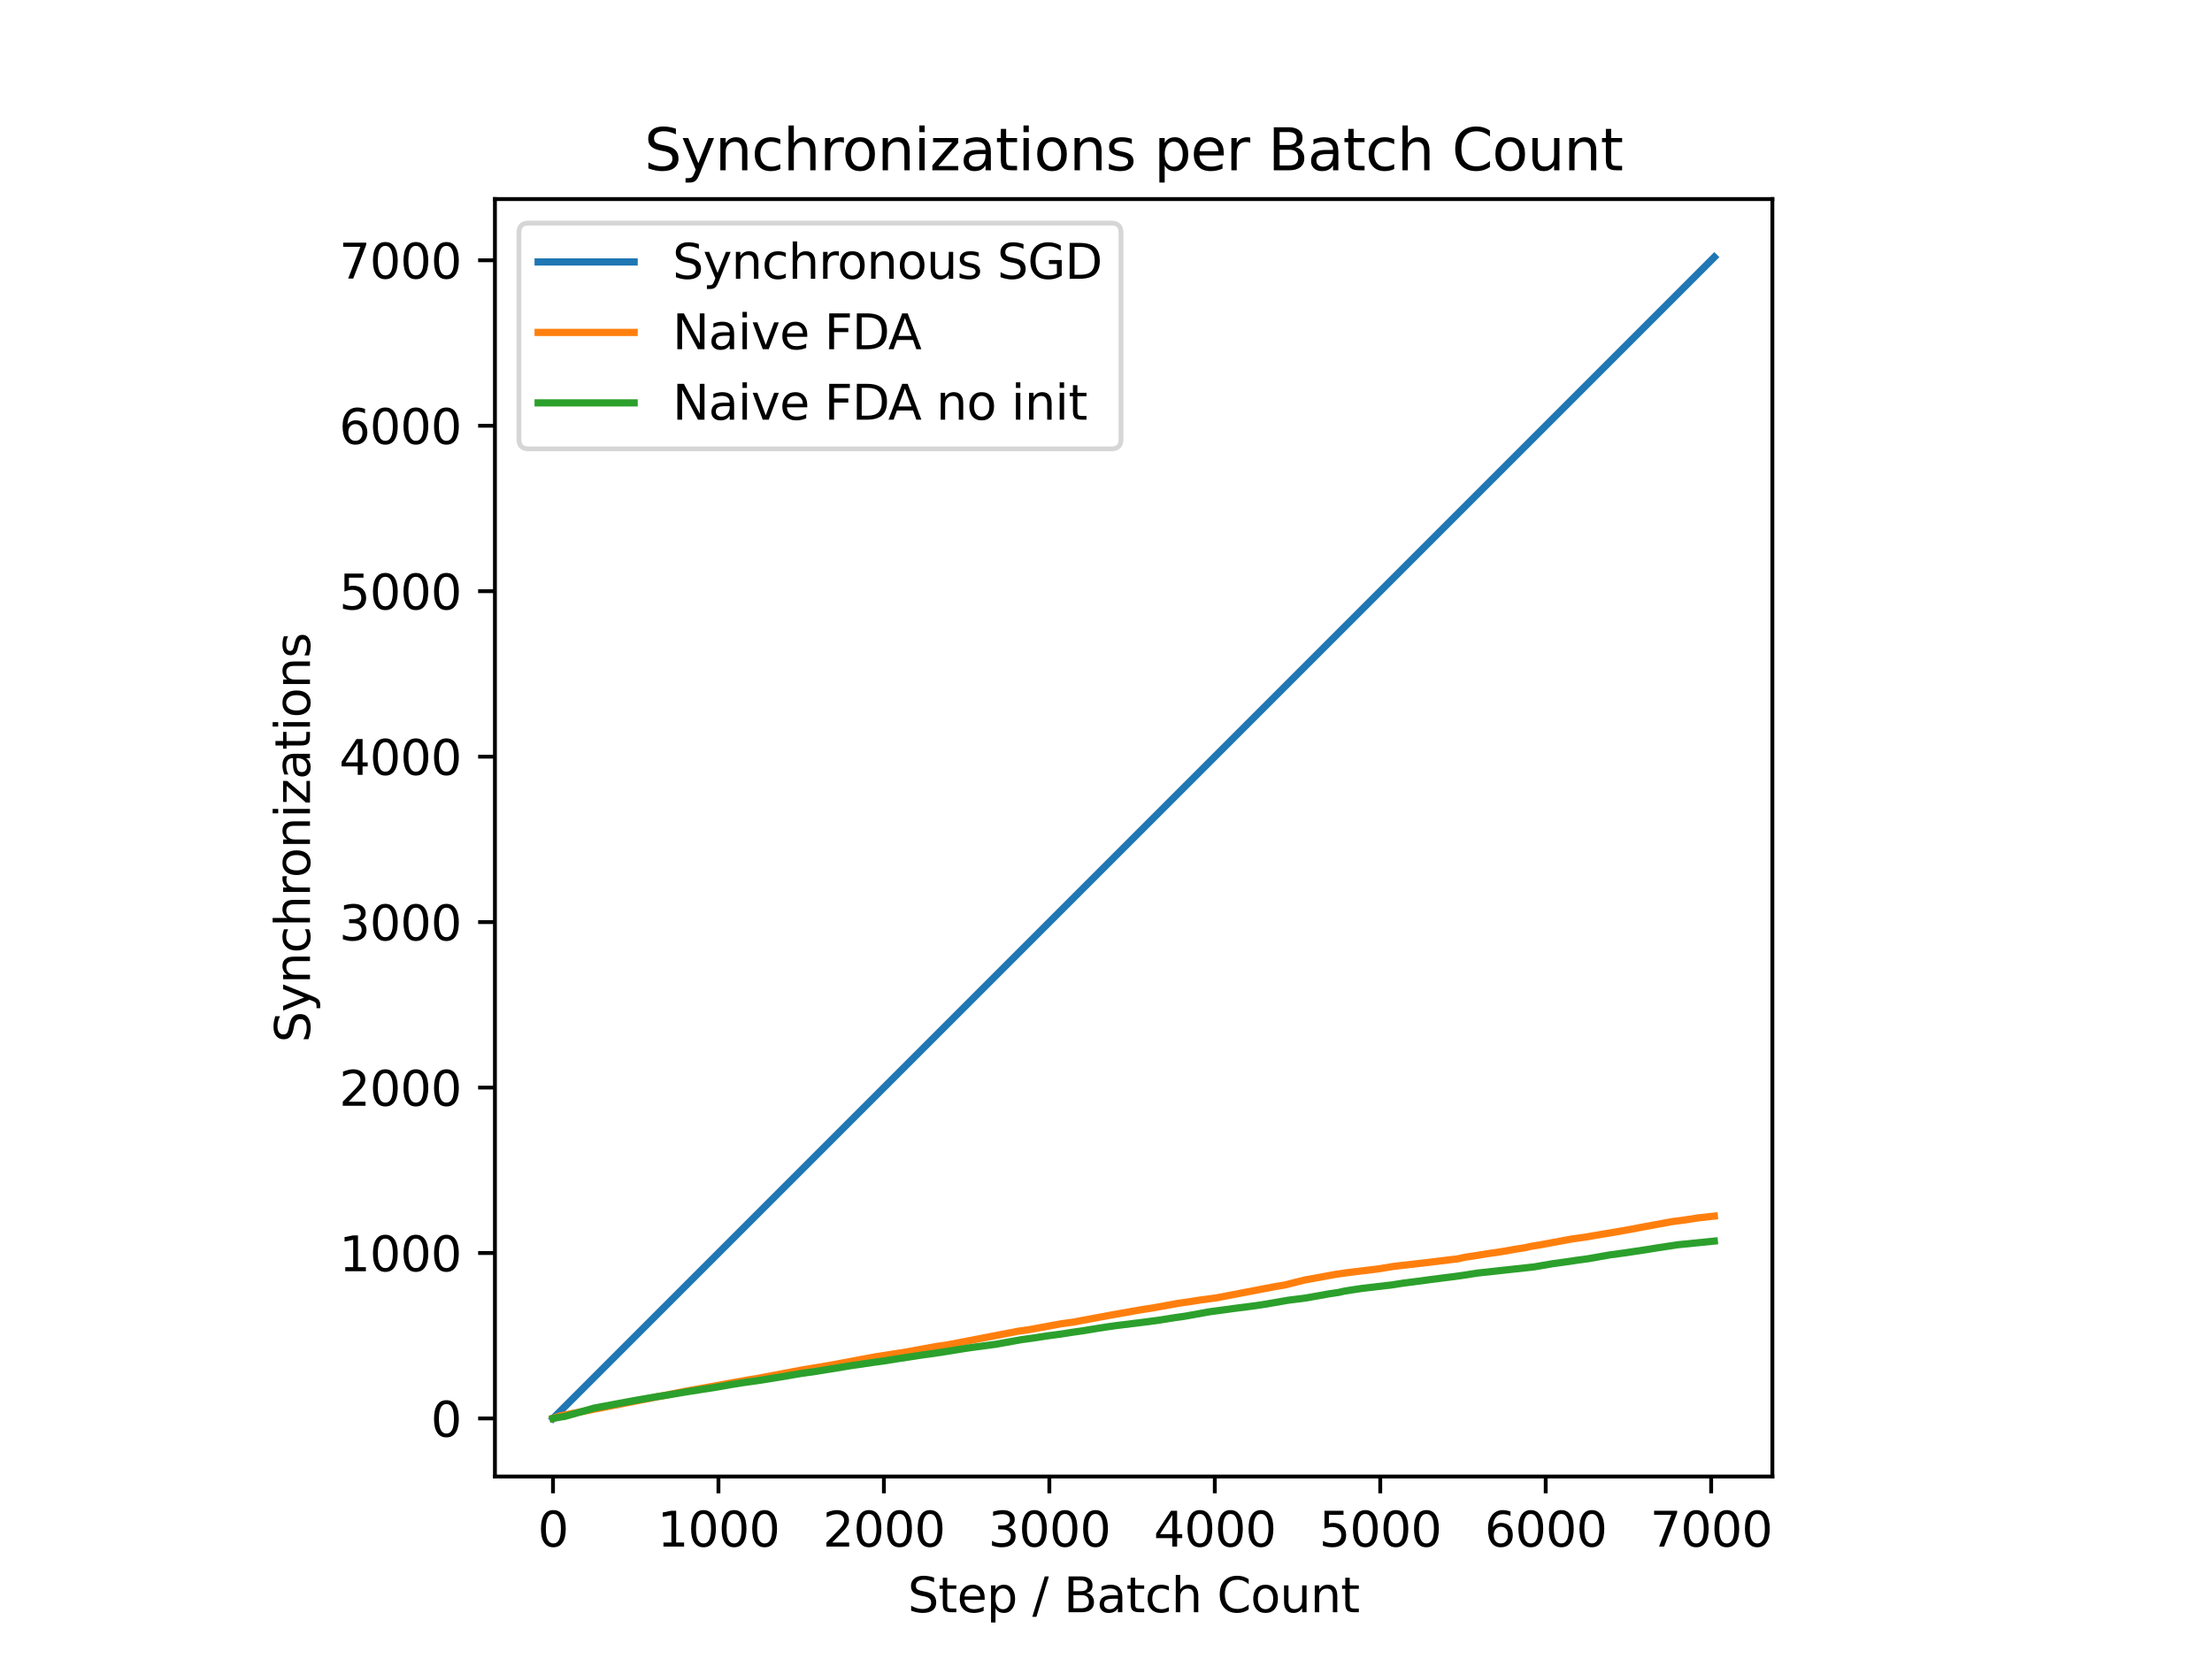<ns0:svg xmlns:dc="http://purl.org/dc/elements/1.1/" xmlns:ns0="http://www.w3.org/2000/svg" xmlns:ns2="http://creativecommons.org/ns#" xmlns:ns4="http://www.w3.org/1999/xlink" xmlns:rdf="http://www.w3.org/1999/02/22-rdf-syntax-ns#" width="460.8pt" height="345.6pt" viewBox="0 0 460.8 345.6" version="1.1">
 <ns0:defs>
  <ns0:style type="text/css">*{stroke-linejoin: round; stroke-linecap: butt}</ns0:style>
 </ns0:defs>
 <ns0:g id="figure_1">
  <ns0:g id="patch_1">
   <ns0:path d="M 0 345.6  L 460.8 345.6  L 460.8 0  L 0 0  z " style="fill: #ffffff" />
  </ns0:g>
  <ns0:g id="axes_1">
   <ns0:g id="patch_2">
    <ns0:path d="M 103.104 307.584  L 369.216 307.584  L 369.216 41.472  L 103.104 41.472  z " style="fill: #ffffff" />
   </ns0:g>
   <ns0:g id="matplotlib.axis_1">
    <ns0:g id="xtick_1">
     <ns0:g id="line2d_1">
      <ns0:defs>
       <ns0:path id="m0cc434d876" d="M 0 0  L 0 3.5  " style="stroke: #000000; stroke-width: 0.8" />
      </ns0:defs>
      <ns0:g>
       <ns0:use ns4:href="#m0cc434d876" x="115.2" y="307.584" style="stroke: #000000; stroke-width: 0.8" />
      </ns0:g>
     </ns0:g>
     <ns0:g id="text_1">
      
      <ns0:g transform="translate(112.019 322.182) scale(0.1 -0.1)">
       <ns0:defs>
        <ns0:path id="DejaVuSans-30" d="M 2034 4250  Q 1547 4250 1301 3770  Q 1056 3291 1056 2328  Q 1056 1369 1301 889  Q 1547 409 2034 409  Q 2525 409 2770 889  Q 3016 1369 3016 2328  Q 3016 3291 2770 3770  Q 2525 4250 2034 4250  z M 2034 4750  Q 2819 4750 3233 4129  Q 3647 3509 3647 2328  Q 3647 1150 3233 529  Q 2819 -91 2034 -91  Q 1250 -91 836 529  Q 422 1150 422 2328  Q 422 3509 836 4129  Q 1250 4750 2034 4750  z " transform="scale(0.016)" />
       </ns0:defs>
       <ns0:use ns4:href="#DejaVuSans-30" />
      </ns0:g>
     </ns0:g>
    </ns0:g>
    <ns0:g id="xtick_2">
     <ns0:g id="line2d_2">
      <ns0:g>
       <ns0:use ns4:href="#m0cc434d876" x="149.666" y="307.584" style="stroke: #000000; stroke-width: 0.8" />
      </ns0:g>
     </ns0:g>
     <ns0:g id="text_2">
      
      <ns0:g transform="translate(136.941 322.182) scale(0.1 -0.1)">
       <ns0:defs>
        <ns0:path id="DejaVuSans-31" d="M 794 531  L 1825 531  L 1825 4091  L 703 3866  L 703 4441  L 1819 4666  L 2450 4666  L 2450 531  L 3481 531  L 3481 0  L 794 0  L 794 531  z " transform="scale(0.016)" />
       </ns0:defs>
       <ns0:use ns4:href="#DejaVuSans-31" />
       <ns0:use ns4:href="#DejaVuSans-30" x="63.623" />
       <ns0:use ns4:href="#DejaVuSans-30" x="127.246" />
       <ns0:use ns4:href="#DejaVuSans-30" x="190.869" />
      </ns0:g>
     </ns0:g>
    </ns0:g>
    <ns0:g id="xtick_3">
     <ns0:g id="line2d_3">
      <ns0:g>
       <ns0:use ns4:href="#m0cc434d876" x="184.133" y="307.584" style="stroke: #000000; stroke-width: 0.8" />
      </ns0:g>
     </ns0:g>
     <ns0:g id="text_3">
      
      <ns0:g transform="translate(171.408 322.182) scale(0.1 -0.1)">
       <ns0:defs>
        <ns0:path id="DejaVuSans-32" d="M 1228 531  L 3431 531  L 3431 0  L 469 0  L 469 531  Q 828 903 1448 1529  Q 2069 2156 2228 2338  Q 2531 2678 2651 2914  Q 2772 3150 2772 3378  Q 2772 3750 2511 3984  Q 2250 4219 1831 4219  Q 1534 4219 1204 4116  Q 875 4013 500 3803  L 500 4441  Q 881 4594 1212 4672  Q 1544 4750 1819 4750  Q 2544 4750 2975 4387  Q 3406 4025 3406 3419  Q 3406 3131 3298 2873  Q 3191 2616 2906 2266  Q 2828 2175 2409 1742  Q 1991 1309 1228 531  z " transform="scale(0.016)" />
       </ns0:defs>
       <ns0:use ns4:href="#DejaVuSans-32" />
       <ns0:use ns4:href="#DejaVuSans-30" x="63.623" />
       <ns0:use ns4:href="#DejaVuSans-30" x="127.246" />
       <ns0:use ns4:href="#DejaVuSans-30" x="190.869" />
      </ns0:g>
     </ns0:g>
    </ns0:g>
    <ns0:g id="xtick_4">
     <ns0:g id="line2d_4">
      <ns0:g>
       <ns0:use ns4:href="#m0cc434d876" x="218.599" y="307.584" style="stroke: #000000; stroke-width: 0.8" />
      </ns0:g>
     </ns0:g>
     <ns0:g id="text_4">
      
      <ns0:g transform="translate(205.874 322.182) scale(0.1 -0.1)">
       <ns0:defs>
        <ns0:path id="DejaVuSans-33" d="M 2597 2516  Q 3050 2419 3304 2112  Q 3559 1806 3559 1356  Q 3559 666 3084 287  Q 2609 -91 1734 -91  Q 1441 -91 1130 -33  Q 819 25 488 141  L 488 750  Q 750 597 1062 519  Q 1375 441 1716 441  Q 2309 441 2620 675  Q 2931 909 2931 1356  Q 2931 1769 2642 2001  Q 2353 2234 1838 2234  L 1294 2234  L 1294 2753  L 1863 2753  Q 2328 2753 2575 2939  Q 2822 3125 2822 3475  Q 2822 3834 2567 4026  Q 2313 4219 1838 4219  Q 1578 4219 1281 4162  Q 984 4106 628 3988  L 628 4550  Q 988 4650 1302 4700  Q 1616 4750 1894 4750  Q 2613 4750 3031 4423  Q 3450 4097 3450 3541  Q 3450 3153 3228 2886  Q 3006 2619 2597 2516  z " transform="scale(0.016)" />
       </ns0:defs>
       <ns0:use ns4:href="#DejaVuSans-33" />
       <ns0:use ns4:href="#DejaVuSans-30" x="63.623" />
       <ns0:use ns4:href="#DejaVuSans-30" x="127.246" />
       <ns0:use ns4:href="#DejaVuSans-30" x="190.869" />
      </ns0:g>
     </ns0:g>
    </ns0:g>
    <ns0:g id="xtick_5">
     <ns0:g id="line2d_5">
      <ns0:g>
       <ns0:use ns4:href="#m0cc434d876" x="253.066" y="307.584" style="stroke: #000000; stroke-width: 0.8" />
      </ns0:g>
     </ns0:g>
     <ns0:g id="text_5">
      
      <ns0:g transform="translate(240.341 322.182) scale(0.1 -0.1)">
       <ns0:defs>
        <ns0:path id="DejaVuSans-34" d="M 2419 4116  L 825 1625  L 2419 1625  L 2419 4116  z M 2253 4666  L 3047 4666  L 3047 1625  L 3713 1625  L 3713 1100  L 3047 1100  L 3047 0  L 2419 0  L 2419 1100  L 313 1100  L 313 1709  L 2253 4666  z " transform="scale(0.016)" />
       </ns0:defs>
       <ns0:use ns4:href="#DejaVuSans-34" />
       <ns0:use ns4:href="#DejaVuSans-30" x="63.623" />
       <ns0:use ns4:href="#DejaVuSans-30" x="127.246" />
       <ns0:use ns4:href="#DejaVuSans-30" x="190.869" />
      </ns0:g>
     </ns0:g>
    </ns0:g>
    <ns0:g id="xtick_6">
     <ns0:g id="line2d_6">
      <ns0:g>
       <ns0:use ns4:href="#m0cc434d876" x="287.532" y="307.584" style="stroke: #000000; stroke-width: 0.8" />
      </ns0:g>
     </ns0:g>
     <ns0:g id="text_6">
      
      <ns0:g transform="translate(274.807 322.182) scale(0.1 -0.1)">
       <ns0:defs>
        <ns0:path id="DejaVuSans-35" d="M 691 4666  L 3169 4666  L 3169 4134  L 1269 4134  L 1269 2991  Q 1406 3038 1543 3061  Q 1681 3084 1819 3084  Q 2600 3084 3056 2656  Q 3513 2228 3513 1497  Q 3513 744 3044 326  Q 2575 -91 1722 -91  Q 1428 -91 1123 -41  Q 819 9 494 109  L 494 744  Q 775 591 1075 516  Q 1375 441 1709 441  Q 2250 441 2565 725  Q 2881 1009 2881 1497  Q 2881 1984 2565 2268  Q 2250 2553 1709 2553  Q 1456 2553 1204 2497  Q 953 2441 691 2322  L 691 4666  z " transform="scale(0.016)" />
       </ns0:defs>
       <ns0:use ns4:href="#DejaVuSans-35" />
       <ns0:use ns4:href="#DejaVuSans-30" x="63.623" />
       <ns0:use ns4:href="#DejaVuSans-30" x="127.246" />
       <ns0:use ns4:href="#DejaVuSans-30" x="190.869" />
      </ns0:g>
     </ns0:g>
    </ns0:g>
    <ns0:g id="xtick_7">
     <ns0:g id="line2d_7">
      <ns0:g>
       <ns0:use ns4:href="#m0cc434d876" x="321.999" y="307.584" style="stroke: #000000; stroke-width: 0.8" />
      </ns0:g>
     </ns0:g>
     <ns0:g id="text_7">
      
      <ns0:g transform="translate(309.274 322.182) scale(0.1 -0.1)">
       <ns0:defs>
        <ns0:path id="DejaVuSans-36" d="M 2113 2584  Q 1688 2584 1439 2293  Q 1191 2003 1191 1497  Q 1191 994 1439 701  Q 1688 409 2113 409  Q 2538 409 2786 701  Q 3034 994 3034 1497  Q 3034 2003 2786 2293  Q 2538 2584 2113 2584  z M 3366 4563  L 3366 3988  Q 3128 4100 2886 4159  Q 2644 4219 2406 4219  Q 1781 4219 1451 3797  Q 1122 3375 1075 2522  Q 1259 2794 1537 2939  Q 1816 3084 2150 3084  Q 2853 3084 3261 2657  Q 3669 2231 3669 1497  Q 3669 778 3244 343  Q 2819 -91 2113 -91  Q 1303 -91 875 529  Q 447 1150 447 2328  Q 447 3434 972 4092  Q 1497 4750 2381 4750  Q 2619 4750 2861 4703  Q 3103 4656 3366 4563  z " transform="scale(0.016)" />
       </ns0:defs>
       <ns0:use ns4:href="#DejaVuSans-36" />
       <ns0:use ns4:href="#DejaVuSans-30" x="63.623" />
       <ns0:use ns4:href="#DejaVuSans-30" x="127.246" />
       <ns0:use ns4:href="#DejaVuSans-30" x="190.869" />
      </ns0:g>
     </ns0:g>
    </ns0:g>
    <ns0:g id="xtick_8">
     <ns0:g id="line2d_8">
      <ns0:g>
       <ns0:use ns4:href="#m0cc434d876" x="356.465" y="307.584" style="stroke: #000000; stroke-width: 0.8" />
      </ns0:g>
     </ns0:g>
     <ns0:g id="text_8">
      
      <ns0:g transform="translate(343.74 322.182) scale(0.1 -0.1)">
       <ns0:defs>
        <ns0:path id="DejaVuSans-37" d="M 525 4666  L 3525 4666  L 3525 4397  L 1831 0  L 1172 0  L 2766 4134  L 525 4134  L 525 4666  z " transform="scale(0.016)" />
       </ns0:defs>
       <ns0:use ns4:href="#DejaVuSans-37" />
       <ns0:use ns4:href="#DejaVuSans-30" x="63.623" />
       <ns0:use ns4:href="#DejaVuSans-30" x="127.246" />
       <ns0:use ns4:href="#DejaVuSans-30" x="190.869" />
      </ns0:g>
     </ns0:g>
    </ns0:g>
    <ns0:g id="text_9">
     
     <ns0:g transform="translate(189.102 335.861) scale(0.1 -0.1)">
      <ns0:defs>
       <ns0:path id="DejaVuSans-53" d="M 3425 4513  L 3425 3897  Q 3066 4069 2747 4153  Q 2428 4238 2131 4238  Q 1616 4238 1336 4038  Q 1056 3838 1056 3469  Q 1056 3159 1242 3001  Q 1428 2844 1947 2747  L 2328 2669  Q 3034 2534 3370 2195  Q 3706 1856 3706 1288  Q 3706 609 3251 259  Q 2797 -91 1919 -91  Q 1588 -91 1214 -16  Q 841 59 441 206  L 441 856  Q 825 641 1194 531  Q 1563 422 1919 422  Q 2459 422 2753 634  Q 3047 847 3047 1241  Q 3047 1584 2836 1778  Q 2625 1972 2144 2069  L 1759 2144  Q 1053 2284 737 2584  Q 422 2884 422 3419  Q 422 4038 858 4394  Q 1294 4750 2059 4750  Q 2388 4750 2728 4690  Q 3069 4631 3425 4513  z " transform="scale(0.016)" />
       <ns0:path id="DejaVuSans-74" d="M 1172 4494  L 1172 3500  L 2356 3500  L 2356 3053  L 1172 3053  L 1172 1153  Q 1172 725 1289 603  Q 1406 481 1766 481  L 2356 481  L 2356 0  L 1766 0  Q 1100 0 847 248  Q 594 497 594 1153  L 594 3053  L 172 3053  L 172 3500  L 594 3500  L 594 4494  L 1172 4494  z " transform="scale(0.016)" />
       <ns0:path id="DejaVuSans-65" d="M 3597 1894  L 3597 1613  L 953 1613  Q 991 1019 1311 708  Q 1631 397 2203 397  Q 2534 397 2845 478  Q 3156 559 3463 722  L 3463 178  Q 3153 47 2828 -22  Q 2503 -91 2169 -91  Q 1331 -91 842 396  Q 353 884 353 1716  Q 353 2575 817 3079  Q 1281 3584 2069 3584  Q 2775 3584 3186 3129  Q 3597 2675 3597 1894  z M 3022 2063  Q 3016 2534 2758 2815  Q 2500 3097 2075 3097  Q 1594 3097 1305 2825  Q 1016 2553 972 2059  L 3022 2063  z " transform="scale(0.016)" />
       <ns0:path id="DejaVuSans-70" d="M 1159 525  L 1159 -1331  L 581 -1331  L 581 3500  L 1159 3500  L 1159 2969  Q 1341 3281 1617 3432  Q 1894 3584 2278 3584  Q 2916 3584 3314 3078  Q 3713 2572 3713 1747  Q 3713 922 3314 415  Q 2916 -91 2278 -91  Q 1894 -91 1617 61  Q 1341 213 1159 525  z M 3116 1747  Q 3116 2381 2855 2742  Q 2594 3103 2138 3103  Q 1681 3103 1420 2742  Q 1159 2381 1159 1747  Q 1159 1113 1420 752  Q 1681 391 2138 391  Q 2594 391 2855 752  Q 3116 1113 3116 1747  z " transform="scale(0.016)" />
       <ns0:path id="DejaVuSans-20" transform="scale(0.016)" />
       <ns0:path id="DejaVuSans-2f" d="M 1625 4666  L 2156 4666  L 531 -594  L 0 -594  L 1625 4666  z " transform="scale(0.016)" />
       <ns0:path id="DejaVuSans-42" d="M 1259 2228  L 1259 519  L 2272 519  Q 2781 519 3026 730  Q 3272 941 3272 1375  Q 3272 1813 3026 2020  Q 2781 2228 2272 2228  L 1259 2228  z M 1259 4147  L 1259 2741  L 2194 2741  Q 2656 2741 2882 2914  Q 3109 3088 3109 3444  Q 3109 3797 2882 3972  Q 2656 4147 2194 4147  L 1259 4147  z M 628 4666  L 2241 4666  Q 2963 4666 3353 4366  Q 3744 4066 3744 3513  Q 3744 3084 3544 2831  Q 3344 2578 2956 2516  Q 3422 2416 3680 2098  Q 3938 1781 3938 1306  Q 3938 681 3513 340  Q 3088 0 2303 0  L 628 0  L 628 4666  z " transform="scale(0.016)" />
       <ns0:path id="DejaVuSans-61" d="M 2194 1759  Q 1497 1759 1228 1600  Q 959 1441 959 1056  Q 959 750 1161 570  Q 1363 391 1709 391  Q 2188 391 2477 730  Q 2766 1069 2766 1631  L 2766 1759  L 2194 1759  z M 3341 1997  L 3341 0  L 2766 0  L 2766 531  Q 2569 213 2275 61  Q 1981 -91 1556 -91  Q 1019 -91 701 211  Q 384 513 384 1019  Q 384 1609 779 1909  Q 1175 2209 1959 2209  L 2766 2209  L 2766 2266  Q 2766 2663 2505 2880  Q 2244 3097 1772 3097  Q 1472 3097 1187 3025  Q 903 2953 641 2809  L 641 3341  Q 956 3463 1253 3523  Q 1550 3584 1831 3584  Q 2591 3584 2966 3190  Q 3341 2797 3341 1997  z " transform="scale(0.016)" />
       <ns0:path id="DejaVuSans-63" d="M 3122 3366  L 3122 2828  Q 2878 2963 2633 3030  Q 2388 3097 2138 3097  Q 1578 3097 1268 2742  Q 959 2388 959 1747  Q 959 1106 1268 751  Q 1578 397 2138 397  Q 2388 397 2633 464  Q 2878 531 3122 666  L 3122 134  Q 2881 22 2623 -34  Q 2366 -91 2075 -91  Q 1284 -91 818 406  Q 353 903 353 1747  Q 353 2603 823 3093  Q 1294 3584 2113 3584  Q 2378 3584 2631 3529  Q 2884 3475 3122 3366  z " transform="scale(0.016)" />
       <ns0:path id="DejaVuSans-68" d="M 3513 2113  L 3513 0  L 2938 0  L 2938 2094  Q 2938 2591 2744 2837  Q 2550 3084 2163 3084  Q 1697 3084 1428 2787  Q 1159 2491 1159 1978  L 1159 0  L 581 0  L 581 4863  L 1159 4863  L 1159 2956  Q 1366 3272 1645 3428  Q 1925 3584 2291 3584  Q 2894 3584 3203 3211  Q 3513 2838 3513 2113  z " transform="scale(0.016)" />
       <ns0:path id="DejaVuSans-43" d="M 4122 4306  L 4122 3641  Q 3803 3938 3442 4084  Q 3081 4231 2675 4231  Q 1875 4231 1450 3742  Q 1025 3253 1025 2328  Q 1025 1406 1450 917  Q 1875 428 2675 428  Q 3081 428 3442 575  Q 3803 722 4122 1019  L 4122 359  Q 3791 134 3420 21  Q 3050 -91 2638 -91  Q 1578 -91 968 557  Q 359 1206 359 2328  Q 359 3453 968 4101  Q 1578 4750 2638 4750  Q 3056 4750 3426 4639  Q 3797 4528 4122 4306  z " transform="scale(0.016)" />
       <ns0:path id="DejaVuSans-6f" d="M 1959 3097  Q 1497 3097 1228 2736  Q 959 2375 959 1747  Q 959 1119 1226 758  Q 1494 397 1959 397  Q 2419 397 2687 759  Q 2956 1122 2956 1747  Q 2956 2369 2687 2733  Q 2419 3097 1959 3097  z M 1959 3584  Q 2709 3584 3137 3096  Q 3566 2609 3566 1747  Q 3566 888 3137 398  Q 2709 -91 1959 -91  Q 1206 -91 779 398  Q 353 888 353 1747  Q 353 2609 779 3096  Q 1206 3584 1959 3584  z " transform="scale(0.016)" />
       <ns0:path id="DejaVuSans-75" d="M 544 1381  L 544 3500  L 1119 3500  L 1119 1403  Q 1119 906 1312 657  Q 1506 409 1894 409  Q 2359 409 2629 706  Q 2900 1003 2900 1516  L 2900 3500  L 3475 3500  L 3475 0  L 2900 0  L 2900 538  Q 2691 219 2414 64  Q 2138 -91 1772 -91  Q 1169 -91 856 284  Q 544 659 544 1381  z M 1991 3584  L 1991 3584  z " transform="scale(0.016)" />
       <ns0:path id="DejaVuSans-6e" d="M 3513 2113  L 3513 0  L 2938 0  L 2938 2094  Q 2938 2591 2744 2837  Q 2550 3084 2163 3084  Q 1697 3084 1428 2787  Q 1159 2491 1159 1978  L 1159 0  L 581 0  L 581 3500  L 1159 3500  L 1159 2956  Q 1366 3272 1645 3428  Q 1925 3584 2291 3584  Q 2894 3584 3203 3211  Q 3513 2838 3513 2113  z " transform="scale(0.016)" />
      </ns0:defs>
      <ns0:use ns4:href="#DejaVuSans-53" />
      <ns0:use ns4:href="#DejaVuSans-74" x="63.477" />
      <ns0:use ns4:href="#DejaVuSans-65" x="102.686" />
      <ns0:use ns4:href="#DejaVuSans-70" x="164.209" />
      <ns0:use ns4:href="#DejaVuSans-20" x="227.686" />
      <ns0:use ns4:href="#DejaVuSans-2f" x="259.473" />
      <ns0:use ns4:href="#DejaVuSans-20" x="293.164" />
      <ns0:use ns4:href="#DejaVuSans-42" x="324.951" />
      <ns0:use ns4:href="#DejaVuSans-61" x="393.555" />
      <ns0:use ns4:href="#DejaVuSans-74" x="454.834" />
      <ns0:use ns4:href="#DejaVuSans-63" x="494.043" />
      <ns0:use ns4:href="#DejaVuSans-68" x="549.023" />
      <ns0:use ns4:href="#DejaVuSans-20" x="612.402" />
      <ns0:use ns4:href="#DejaVuSans-43" x="644.189" />
      <ns0:use ns4:href="#DejaVuSans-6f" x="714.014" />
      <ns0:use ns4:href="#DejaVuSans-75" x="775.195" />
      <ns0:use ns4:href="#DejaVuSans-6e" x="838.574" />
      <ns0:use ns4:href="#DejaVuSans-74" x="901.953" />
     </ns0:g>
    </ns0:g>
   </ns0:g>
   <ns0:g id="matplotlib.axis_2">
    <ns0:g id="ytick_1">
     <ns0:g id="line2d_9">
      <ns0:defs>
       <ns0:path id="mcf7e0e5aa2" d="M 0 0  L -3.5 0  " style="stroke: #000000; stroke-width: 0.8" />
      </ns0:defs>
      <ns0:g>
       <ns0:use ns4:href="#mcf7e0e5aa2" x="103.104" y="295.488" style="stroke: #000000; stroke-width: 0.8" />
      </ns0:g>
     </ns0:g>
     <ns0:g id="text_10">
      
      <ns0:g transform="translate(89.742 299.287) scale(0.1 -0.1)">
       <ns0:use ns4:href="#DejaVuSans-30" />
      </ns0:g>
     </ns0:g>
    </ns0:g>
    <ns0:g id="ytick_2">
     <ns0:g id="line2d_10">
      <ns0:g>
       <ns0:use ns4:href="#mcf7e0e5aa2" x="103.104" y="261.022" style="stroke: #000000; stroke-width: 0.8" />
      </ns0:g>
     </ns0:g>
     <ns0:g id="text_11">
      
      <ns0:g transform="translate(70.654 264.821) scale(0.1 -0.1)">
       <ns0:use ns4:href="#DejaVuSans-31" />
       <ns0:use ns4:href="#DejaVuSans-30" x="63.623" />
       <ns0:use ns4:href="#DejaVuSans-30" x="127.246" />
       <ns0:use ns4:href="#DejaVuSans-30" x="190.869" />
      </ns0:g>
     </ns0:g>
    </ns0:g>
    <ns0:g id="ytick_3">
     <ns0:g id="line2d_11">
      <ns0:g>
       <ns0:use ns4:href="#mcf7e0e5aa2" x="103.104" y="226.555" style="stroke: #000000; stroke-width: 0.8" />
      </ns0:g>
     </ns0:g>
     <ns0:g id="text_12">
      
      <ns0:g transform="translate(70.654 230.354) scale(0.1 -0.1)">
       <ns0:use ns4:href="#DejaVuSans-32" />
       <ns0:use ns4:href="#DejaVuSans-30" x="63.623" />
       <ns0:use ns4:href="#DejaVuSans-30" x="127.246" />
       <ns0:use ns4:href="#DejaVuSans-30" x="190.869" />
      </ns0:g>
     </ns0:g>
    </ns0:g>
    <ns0:g id="ytick_4">
     <ns0:g id="line2d_12">
      <ns0:g>
       <ns0:use ns4:href="#mcf7e0e5aa2" x="103.104" y="192.089" style="stroke: #000000; stroke-width: 0.8" />
      </ns0:g>
     </ns0:g>
     <ns0:g id="text_13">
      
      <ns0:g transform="translate(70.654 195.888) scale(0.1 -0.1)">
       <ns0:use ns4:href="#DejaVuSans-33" />
       <ns0:use ns4:href="#DejaVuSans-30" x="63.623" />
       <ns0:use ns4:href="#DejaVuSans-30" x="127.246" />
       <ns0:use ns4:href="#DejaVuSans-30" x="190.869" />
      </ns0:g>
     </ns0:g>
    </ns0:g>
    <ns0:g id="ytick_5">
     <ns0:g id="line2d_13">
      <ns0:g>
       <ns0:use ns4:href="#mcf7e0e5aa2" x="103.104" y="157.622" style="stroke: #000000; stroke-width: 0.8" />
      </ns0:g>
     </ns0:g>
     <ns0:g id="text_14">
      
      <ns0:g transform="translate(70.654 161.421) scale(0.1 -0.1)">
       <ns0:use ns4:href="#DejaVuSans-34" />
       <ns0:use ns4:href="#DejaVuSans-30" x="63.623" />
       <ns0:use ns4:href="#DejaVuSans-30" x="127.246" />
       <ns0:use ns4:href="#DejaVuSans-30" x="190.869" />
      </ns0:g>
     </ns0:g>
    </ns0:g>
    <ns0:g id="ytick_6">
     <ns0:g id="line2d_14">
      <ns0:g>
       <ns0:use ns4:href="#mcf7e0e5aa2" x="103.104" y="123.156" style="stroke: #000000; stroke-width: 0.8" />
      </ns0:g>
     </ns0:g>
     <ns0:g id="text_15">
      
      <ns0:g transform="translate(70.654 126.955) scale(0.1 -0.1)">
       <ns0:use ns4:href="#DejaVuSans-35" />
       <ns0:use ns4:href="#DejaVuSans-30" x="63.623" />
       <ns0:use ns4:href="#DejaVuSans-30" x="127.246" />
       <ns0:use ns4:href="#DejaVuSans-30" x="190.869" />
      </ns0:g>
     </ns0:g>
    </ns0:g>
    <ns0:g id="ytick_7">
     <ns0:g id="line2d_15">
      <ns0:g>
       <ns0:use ns4:href="#mcf7e0e5aa2" x="103.104" y="88.689" style="stroke: #000000; stroke-width: 0.8" />
      </ns0:g>
     </ns0:g>
     <ns0:g id="text_16">
      
      <ns0:g transform="translate(70.654 92.489) scale(0.1 -0.1)">
       <ns0:use ns4:href="#DejaVuSans-36" />
       <ns0:use ns4:href="#DejaVuSans-30" x="63.623" />
       <ns0:use ns4:href="#DejaVuSans-30" x="127.246" />
       <ns0:use ns4:href="#DejaVuSans-30" x="190.869" />
      </ns0:g>
     </ns0:g>
    </ns0:g>
    <ns0:g id="ytick_8">
     <ns0:g id="line2d_16">
      <ns0:g>
       <ns0:use ns4:href="#mcf7e0e5aa2" x="103.104" y="54.223" style="stroke: #000000; stroke-width: 0.8" />
      </ns0:g>
     </ns0:g>
     <ns0:g id="text_17">
      
      <ns0:g transform="translate(70.654 58.022) scale(0.1 -0.1)">
       <ns0:use ns4:href="#DejaVuSans-37" />
       <ns0:use ns4:href="#DejaVuSans-30" x="63.623" />
       <ns0:use ns4:href="#DejaVuSans-30" x="127.246" />
       <ns0:use ns4:href="#DejaVuSans-30" x="190.869" />
      </ns0:g>
     </ns0:g>
    </ns0:g>
    <ns0:g id="text_18">
     
     <ns0:g transform="translate(64.574 217.179) rotate(-90) scale(0.1 -0.1)">
      <ns0:defs>
       <ns0:path id="DejaVuSans-79" d="M 2059 -325  Q 1816 -950 1584 -1140  Q 1353 -1331 966 -1331  L 506 -1331  L 506 -850  L 844 -850  Q 1081 -850 1212 -737  Q 1344 -625 1503 -206  L 1606 56  L 191 3500  L 800 3500  L 1894 763  L 2988 3500  L 3597 3500  L 2059 -325  z " transform="scale(0.016)" />
       <ns0:path id="DejaVuSans-72" d="M 2631 2963  Q 2534 3019 2420 3045  Q 2306 3072 2169 3072  Q 1681 3072 1420 2755  Q 1159 2438 1159 1844  L 1159 0  L 581 0  L 581 3500  L 1159 3500  L 1159 2956  Q 1341 3275 1631 3429  Q 1922 3584 2338 3584  Q 2397 3584 2469 3576  Q 2541 3569 2628 3553  L 2631 2963  z " transform="scale(0.016)" />
       <ns0:path id="DejaVuSans-69" d="M 603 3500  L 1178 3500  L 1178 0  L 603 0  L 603 3500  z M 603 4863  L 1178 4863  L 1178 4134  L 603 4134  L 603 4863  z " transform="scale(0.016)" />
       <ns0:path id="DejaVuSans-7a" d="M 353 3500  L 3084 3500  L 3084 2975  L 922 459  L 3084 459  L 3084 0  L 275 0  L 275 525  L 2438 3041  L 353 3041  L 353 3500  z " transform="scale(0.016)" />
       <ns0:path id="DejaVuSans-73" d="M 2834 3397  L 2834 2853  Q 2591 2978 2328 3040  Q 2066 3103 1784 3103  Q 1356 3103 1142 2972  Q 928 2841 928 2578  Q 928 2378 1081 2264  Q 1234 2150 1697 2047  L 1894 2003  Q 2506 1872 2764 1633  Q 3022 1394 3022 966  Q 3022 478 2636 193  Q 2250 -91 1575 -91  Q 1294 -91 989 -36  Q 684 19 347 128  L 347 722  Q 666 556 975 473  Q 1284 391 1588 391  Q 1994 391 2212 530  Q 2431 669 2431 922  Q 2431 1156 2273 1281  Q 2116 1406 1581 1522  L 1381 1569  Q 847 1681 609 1914  Q 372 2147 372 2553  Q 372 3047 722 3315  Q 1072 3584 1716 3584  Q 2034 3584 2315 3537  Q 2597 3491 2834 3397  z " transform="scale(0.016)" />
      </ns0:defs>
      <ns0:use ns4:href="#DejaVuSans-53" />
      <ns0:use ns4:href="#DejaVuSans-79" x="63.477" />
      <ns0:use ns4:href="#DejaVuSans-6e" x="122.656" />
      <ns0:use ns4:href="#DejaVuSans-63" x="186.035" />
      <ns0:use ns4:href="#DejaVuSans-68" x="241.016" />
      <ns0:use ns4:href="#DejaVuSans-72" x="304.395" />
      <ns0:use ns4:href="#DejaVuSans-6f" x="343.258" />
      <ns0:use ns4:href="#DejaVuSans-6e" x="404.439" />
      <ns0:use ns4:href="#DejaVuSans-69" x="467.818" />
      <ns0:use ns4:href="#DejaVuSans-7a" x="495.602" />
      <ns0:use ns4:href="#DejaVuSans-61" x="548.092" />
      <ns0:use ns4:href="#DejaVuSans-74" x="609.371" />
      <ns0:use ns4:href="#DejaVuSans-69" x="648.58" />
      <ns0:use ns4:href="#DejaVuSans-6f" x="676.363" />
      <ns0:use ns4:href="#DejaVuSans-6e" x="737.545" />
      <ns0:use ns4:href="#DejaVuSans-73" x="800.924" />
     </ns0:g>
    </ns0:g>
   </ns0:g>
   <ns0:g id="line2d_17">
    <ns0:path d="M 115.2 295.488  L 357.12 53.568  L 357.12 53.568  " clip-path="url(#p2119e35760)" style="fill: none; stroke: #1f77b4; stroke-width: 1.5; stroke-linecap: square" />
   </ns0:g>
   <ns0:g id="line2d_18">
    <ns0:path d="M 115.2 295.454  L 116.579 294.971  L 143.462 289.698  L 144.841 289.456  L 149.666 288.595  L 150.7 288.388  L 155.87 287.457  L 157.594 287.182  L 167.244 285.355  L 168.968 285.079  L 172.414 284.493  L 173.793 284.252  L 182.065 282.701  L 183.788 282.425  L 186.201 282.046  L 188.269 281.736  L 194.817 280.53  L 197.23 280.185  L 212.051 277.324  L 214.463 276.98  L 221.012 275.773  L 223.769 275.394  L 224.803 275.187  L 232.041 273.843  L 233.42 273.602  L 237.901 272.809  L 239.969 272.499  L 245.483 271.499  L 247.896 271.155  L 250.308 270.776  L 253.41 270.362  L 265.818 267.984  L 267.542 267.708  L 269.61 267.191  L 271.678 266.674  L 278.226 265.468  L 280.639 265.123  L 282.018 264.951  L 287.188 264.33  L 290.29 263.813  L 297.528 262.986  L 298.906 262.814  L 303.731 262.228  L 305.11 261.918  L 307.178 261.607  L 309.935 261.159  L 312.348 260.815  L 316.139 260.16  L 317.518 259.953  L 318.897 259.643  L 320.62 259.367  L 327.513 258.092  L 330.271 257.713  L 334.062 257.058  L 335.785 256.782  L 340.266 255.989  L 341.3 255.783  L 348.193 254.507  L 351.295 254.094  L 353.708 253.715  L 357.12 253.336  L 357.12 253.336  " clip-path="url(#p2119e35760)" style="fill: none; stroke: #ff7f0e; stroke-width: 1.5; stroke-linecap: square" />
   </ns0:g>
   <ns0:g id="line2d_19">
    <ns0:path d="M 115.2 295.488  L 116.234 295.281  L 117.613 295.074  L 123.817 293.317  L 131.744 291.835  L 133.123 291.593  L 136.914 290.938  L 138.982 290.628  L 142.428 290.042  L 144.152 289.767  L 146.564 289.387  L 148.632 289.077  L 152.768 288.353  L 154.492 288.078  L 156.215 287.836  L 158.628 287.492  L 161.385 287.044  L 163.108 286.768  L 166.9 286.113  L 169.657 285.734  L 172.414 285.286  L 174.138 285.01  L 177.24 284.493  L 179.652 284.149  L 181.72 283.838  L 184.478 283.459  L 187.235 283.011  L 189.303 282.701  L 191.716 282.322  L 194.473 281.943  L 196.541 281.632  L 198.264 281.357  L 201.021 280.909  L 203.434 280.564  L 204.813 280.392  L 207.57 280.013  L 212.74 279.082  L 215.497 278.703  L 217.91 278.324  L 221.012 277.91  L 223.425 277.531  L 225.837 277.186  L 228.939 276.669  L 231.007 276.359  L 232.731 276.118  L 237.211 275.566  L 238.59 275.394  L 241.692 274.98  L 244.449 274.532  L 246.862 274.188  L 252.032 273.257  L 255.134 272.844  L 256.857 272.602  L 260.648 272.12  L 262.372 271.878  L 264.095 271.603  L 268.231 270.879  L 272.022 270.396  L 276.848 269.535  L 278.916 269.225  L 279.95 268.983  L 281.673 268.708  L 283.741 268.397  L 289.945 267.674  L 292.358 267.294  L 296.149 266.812  L 297.872 266.571  L 301.663 266.088  L 303.042 265.916  L 305.455 265.571  L 307.867 265.192  L 319.586 263.917  L 323.377 263.262  L 326.135 262.883  L 328.203 262.573  L 330.96 262.193  L 335.441 261.401  L 338.543 260.987  L 340.611 260.677  L 342.679 260.367  L 345.436 259.919  L 347.504 259.608  L 349.572 259.298  L 357.12 258.54  L 357.12 258.54  " clip-path="url(#p2119e35760)" style="fill: none; stroke: #2ca02c; stroke-width: 1.5; stroke-linecap: square" />
   </ns0:g>
   <ns0:g id="patch_3">
    <ns0:path d="M 103.104 307.584  L 103.104 41.472  " style="fill: none; stroke: #000000; stroke-width: 0.8; stroke-linejoin: miter; stroke-linecap: square" />
   </ns0:g>
   <ns0:g id="patch_4">
    <ns0:path d="M 369.216 307.584  L 369.216 41.472  " style="fill: none; stroke: #000000; stroke-width: 0.8; stroke-linejoin: miter; stroke-linecap: square" />
   </ns0:g>
   <ns0:g id="patch_5">
    <ns0:path d="M 103.104 307.584  L 369.216 307.584  " style="fill: none; stroke: #000000; stroke-width: 0.8; stroke-linejoin: miter; stroke-linecap: square" />
   </ns0:g>
   <ns0:g id="patch_6">
    <ns0:path d="M 103.104 41.472  L 369.216 41.472  " style="fill: none; stroke: #000000; stroke-width: 0.8; stroke-linejoin: miter; stroke-linecap: square" />
   </ns0:g>
   <ns0:g id="text_19">
    
    <ns0:g transform="translate(134.226 35.472) scale(0.12 -0.12)">
     <ns0:use ns4:href="#DejaVuSans-53" />
     <ns0:use ns4:href="#DejaVuSans-79" x="63.477" />
     <ns0:use ns4:href="#DejaVuSans-6e" x="122.656" />
     <ns0:use ns4:href="#DejaVuSans-63" x="186.035" />
     <ns0:use ns4:href="#DejaVuSans-68" x="241.016" />
     <ns0:use ns4:href="#DejaVuSans-72" x="304.395" />
     <ns0:use ns4:href="#DejaVuSans-6f" x="343.258" />
     <ns0:use ns4:href="#DejaVuSans-6e" x="404.439" />
     <ns0:use ns4:href="#DejaVuSans-69" x="467.818" />
     <ns0:use ns4:href="#DejaVuSans-7a" x="495.602" />
     <ns0:use ns4:href="#DejaVuSans-61" x="548.092" />
     <ns0:use ns4:href="#DejaVuSans-74" x="609.371" />
     <ns0:use ns4:href="#DejaVuSans-69" x="648.58" />
     <ns0:use ns4:href="#DejaVuSans-6f" x="676.363" />
     <ns0:use ns4:href="#DejaVuSans-6e" x="737.545" />
     <ns0:use ns4:href="#DejaVuSans-73" x="800.924" />
     <ns0:use ns4:href="#DejaVuSans-20" x="853.023" />
     <ns0:use ns4:href="#DejaVuSans-70" x="884.811" />
     <ns0:use ns4:href="#DejaVuSans-65" x="948.287" />
     <ns0:use ns4:href="#DejaVuSans-72" x="1009.811" />
     <ns0:use ns4:href="#DejaVuSans-20" x="1050.924" />
     <ns0:use ns4:href="#DejaVuSans-42" x="1082.711" />
     <ns0:use ns4:href="#DejaVuSans-61" x="1151.314" />
     <ns0:use ns4:href="#DejaVuSans-74" x="1212.594" />
     <ns0:use ns4:href="#DejaVuSans-63" x="1251.803" />
     <ns0:use ns4:href="#DejaVuSans-68" x="1306.783" />
     <ns0:use ns4:href="#DejaVuSans-20" x="1370.162" />
     <ns0:use ns4:href="#DejaVuSans-43" x="1401.949" />
     <ns0:use ns4:href="#DejaVuSans-6f" x="1471.773" />
     <ns0:use ns4:href="#DejaVuSans-75" x="1532.955" />
     <ns0:use ns4:href="#DejaVuSans-6e" x="1596.334" />
     <ns0:use ns4:href="#DejaVuSans-74" x="1659.713" />
    </ns0:g>
   </ns0:g>
   <ns0:g id="legend_1">
    <ns0:g id="patch_7">
     <ns0:path d="M 110.104 93.506  L 231.527 93.506  Q 233.527 93.506 233.527 91.506  L 233.527 48.472  Q 233.527 46.472 231.527 46.472  L 110.104 46.472  Q 108.104 46.472 108.104 48.472  L 108.104 91.506  Q 108.104 93.506 110.104 93.506  z " style="fill: #ffffff; opacity: 0.8; stroke: #cccccc; stroke-linejoin: miter" />
    </ns0:g>
    <ns0:g id="line2d_20">
     <ns0:path d="M 112.104 54.57  L 122.104 54.57  L 132.104 54.57  " style="fill: none; stroke: #1f77b4; stroke-width: 1.5; stroke-linecap: square" />
    </ns0:g>
    <ns0:g id="text_20">
     
     <ns0:g transform="translate(140.104 58.07) scale(0.1 -0.1)">
      <ns0:defs>
       <ns0:path id="DejaVuSans-47" d="M 3809 666  L 3809 1919  L 2778 1919  L 2778 2438  L 4434 2438  L 4434 434  Q 4069 175 3628 42  Q 3188 -91 2688 -91  Q 1594 -91 976 548  Q 359 1188 359 2328  Q 359 3472 976 4111  Q 1594 4750 2688 4750  Q 3144 4750 3555 4637  Q 3966 4525 4313 4306  L 4313 3634  Q 3963 3931 3569 4081  Q 3175 4231 2741 4231  Q 1884 4231 1454 3753  Q 1025 3275 1025 2328  Q 1025 1384 1454 906  Q 1884 428 2741 428  Q 3075 428 3337 486  Q 3600 544 3809 666  z " transform="scale(0.016)" />
       <ns0:path id="DejaVuSans-44" d="M 1259 4147  L 1259 519  L 2022 519  Q 2988 519 3436 956  Q 3884 1394 3884 2338  Q 3884 3275 3436 3711  Q 2988 4147 2022 4147  L 1259 4147  z M 628 4666  L 1925 4666  Q 3281 4666 3915 4102  Q 4550 3538 4550 2338  Q 4550 1131 3912 565  Q 3275 0 1925 0  L 628 0  L 628 4666  z " transform="scale(0.016)" />
      </ns0:defs>
      <ns0:use ns4:href="#DejaVuSans-53" />
      <ns0:use ns4:href="#DejaVuSans-79" x="63.477" />
      <ns0:use ns4:href="#DejaVuSans-6e" x="122.656" />
      <ns0:use ns4:href="#DejaVuSans-63" x="186.035" />
      <ns0:use ns4:href="#DejaVuSans-68" x="241.016" />
      <ns0:use ns4:href="#DejaVuSans-72" x="304.395" />
      <ns0:use ns4:href="#DejaVuSans-6f" x="343.258" />
      <ns0:use ns4:href="#DejaVuSans-6e" x="404.439" />
      <ns0:use ns4:href="#DejaVuSans-6f" x="467.818" />
      <ns0:use ns4:href="#DejaVuSans-75" x="529" />
      <ns0:use ns4:href="#DejaVuSans-73" x="592.379" />
      <ns0:use ns4:href="#DejaVuSans-20" x="644.479" />
      <ns0:use ns4:href="#DejaVuSans-53" x="676.266" />
      <ns0:use ns4:href="#DejaVuSans-47" x="739.742" />
      <ns0:use ns4:href="#DejaVuSans-44" x="817.232" />
     </ns0:g>
    </ns0:g>
    <ns0:g id="line2d_21">
     <ns0:path d="M 112.104 69.249  L 122.104 69.249  L 132.104 69.249  " style="fill: none; stroke: #ff7f0e; stroke-width: 1.5; stroke-linecap: square" />
    </ns0:g>
    <ns0:g id="text_21">
     
     <ns0:g transform="translate(140.104 72.749) scale(0.1 -0.1)">
      <ns0:defs>
       <ns0:path id="DejaVuSans-4e" d="M 628 4666  L 1478 4666  L 3547 763  L 3547 4666  L 4159 4666  L 4159 0  L 3309 0  L 1241 3903  L 1241 0  L 628 0  L 628 4666  z " transform="scale(0.016)" />
       <ns0:path id="DejaVuSans-76" d="M 191 3500  L 800 3500  L 1894 563  L 2988 3500  L 3597 3500  L 2284 0  L 1503 0  L 191 3500  z " transform="scale(0.016)" />
       <ns0:path id="DejaVuSans-46" d="M 628 4666  L 3309 4666  L 3309 4134  L 1259 4134  L 1259 2759  L 3109 2759  L 3109 2228  L 1259 2228  L 1259 0  L 628 0  L 628 4666  z " transform="scale(0.016)" />
       <ns0:path id="DejaVuSans-41" d="M 2188 4044  L 1331 1722  L 3047 1722  L 2188 4044  z M 1831 4666  L 2547 4666  L 4325 0  L 3669 0  L 3244 1197  L 1141 1197  L 716 0  L 50 0  L 1831 4666  z " transform="scale(0.016)" />
      </ns0:defs>
      <ns0:use ns4:href="#DejaVuSans-4e" />
      <ns0:use ns4:href="#DejaVuSans-61" x="74.805" />
      <ns0:use ns4:href="#DejaVuSans-69" x="136.084" />
      <ns0:use ns4:href="#DejaVuSans-76" x="163.867" />
      <ns0:use ns4:href="#DejaVuSans-65" x="223.047" />
      <ns0:use ns4:href="#DejaVuSans-20" x="284.57" />
      <ns0:use ns4:href="#DejaVuSans-46" x="316.357" />
      <ns0:use ns4:href="#DejaVuSans-44" x="373.877" />
      <ns0:use ns4:href="#DejaVuSans-41" x="449.129" />
     </ns0:g>
    </ns0:g>
    <ns0:g id="line2d_22">
     <ns0:path d="M 112.104 83.927  L 122.104 83.927  L 132.104 83.927  " style="fill: none; stroke: #2ca02c; stroke-width: 1.5; stroke-linecap: square" />
    </ns0:g>
    <ns0:g id="text_22">
     
     <ns0:g transform="translate(140.104 87.427) scale(0.1 -0.1)">
      <ns0:use ns4:href="#DejaVuSans-4e" />
      <ns0:use ns4:href="#DejaVuSans-61" x="74.805" />
      <ns0:use ns4:href="#DejaVuSans-69" x="136.084" />
      <ns0:use ns4:href="#DejaVuSans-76" x="163.867" />
      <ns0:use ns4:href="#DejaVuSans-65" x="223.047" />
      <ns0:use ns4:href="#DejaVuSans-20" x="284.57" />
      <ns0:use ns4:href="#DejaVuSans-46" x="316.357" />
      <ns0:use ns4:href="#DejaVuSans-44" x="373.877" />
      <ns0:use ns4:href="#DejaVuSans-41" x="449.129" />
      <ns0:use ns4:href="#DejaVuSans-20" x="517.537" />
      <ns0:use ns4:href="#DejaVuSans-6e" x="549.324" />
      <ns0:use ns4:href="#DejaVuSans-6f" x="612.703" />
      <ns0:use ns4:href="#DejaVuSans-20" x="673.885" />
      <ns0:use ns4:href="#DejaVuSans-69" x="705.672" />
      <ns0:use ns4:href="#DejaVuSans-6e" x="733.455" />
      <ns0:use ns4:href="#DejaVuSans-69" x="796.834" />
      <ns0:use ns4:href="#DejaVuSans-74" x="824.617" />
     </ns0:g>
    </ns0:g>
   </ns0:g>
  </ns0:g>
 </ns0:g>
 <ns0:defs>
  <ns0:clipPath id="p2119e35760">
   <ns0:rect x="103.104" y="41.472" width="266.112" height="266.112" />
  </ns0:clipPath>
 </ns0:defs>
<desc>Synchronous_SGD.adv_cnn.nodes-4.epochs-30.batch-64.pkl, Naive_FDA.adv_cnn.nodes-4.epochs-30.batch-64.pkl, Naive_FDA_no_init.adv_cnn.nodes-4.epochs-30.batch-64.pkl</desc></ns0:svg>